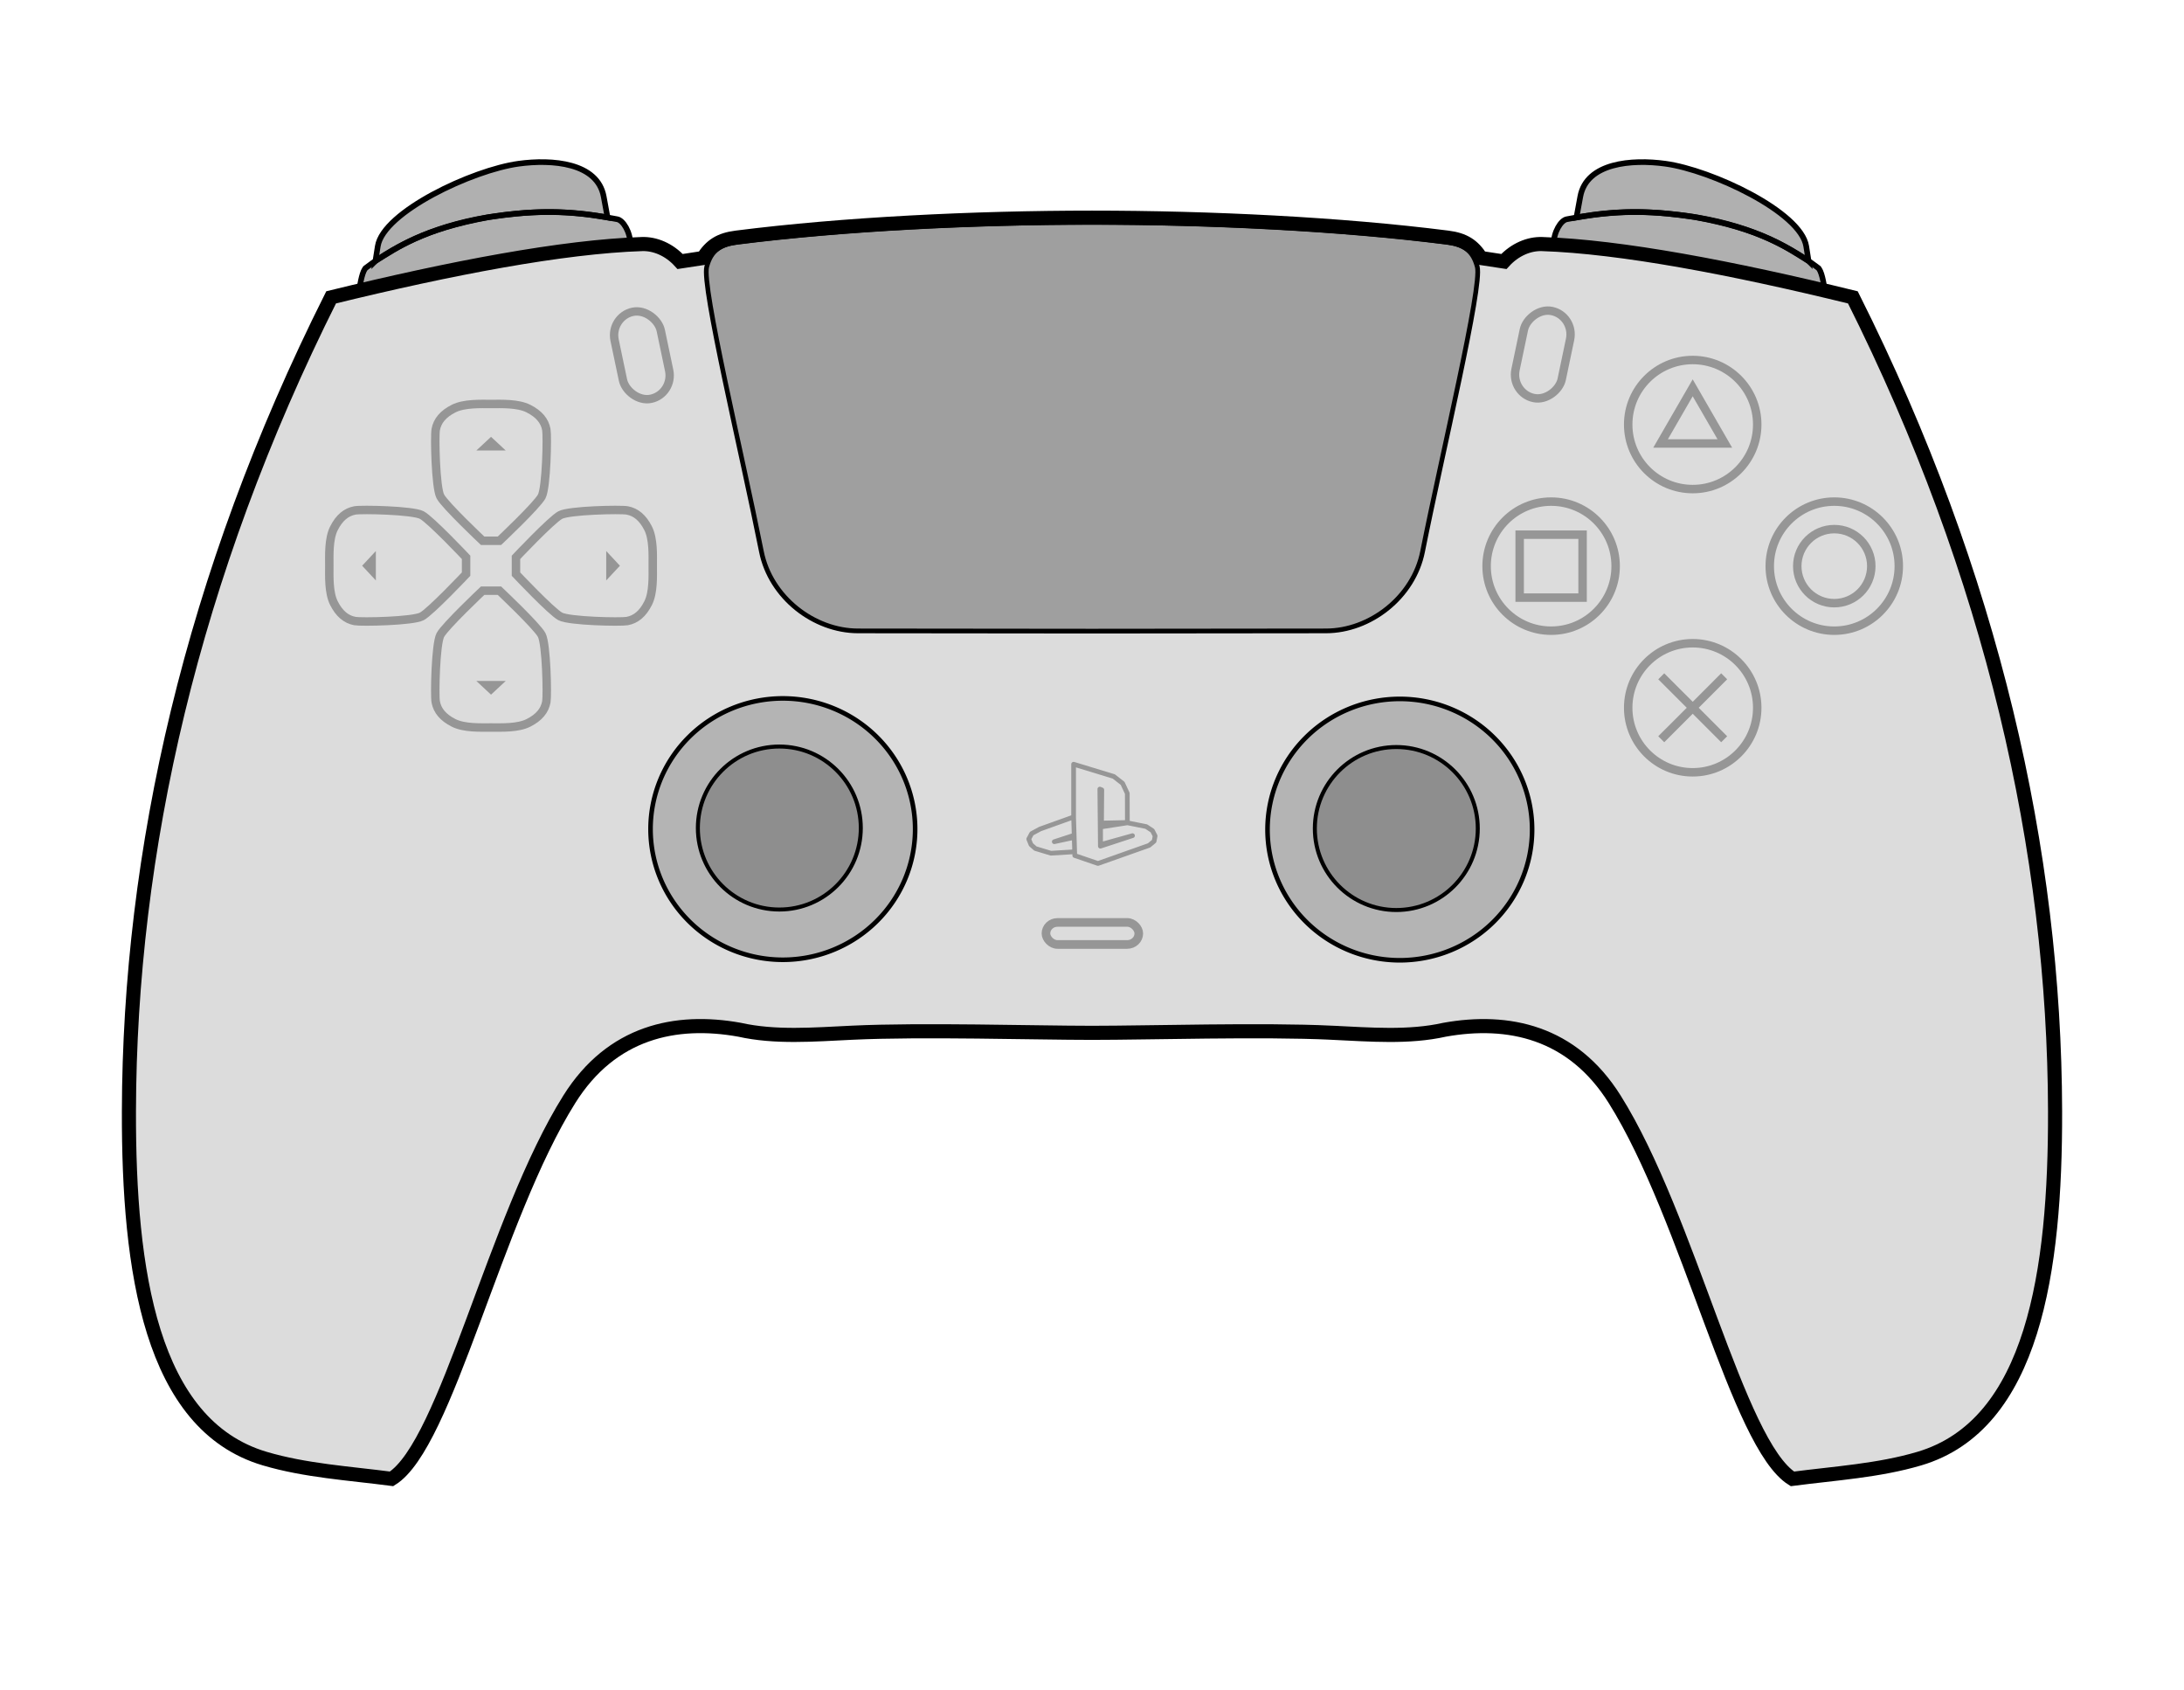 <?xml version="1.0" encoding="UTF-8" standalone="no"?>
<svg
   xmlns:dc="http://purl.org/dc/elements/1.1/"
   xmlns:cc="http://creativecommons.org/ns#"
   xmlns:rdf="http://www.w3.org/1999/02/22-rdf-syntax-ns#"
   xmlns:svg="http://www.w3.org/2000/svg"
   xmlns="http://www.w3.org/2000/svg"
   xmlns:sodipodi="http://sodipodi.sourceforge.net/DTD/sodipodi-0.dtd"
   xmlns:inkscape="http://www.inkscape.org/namespaces/inkscape"
   width="446"
   height="345"
   viewBox="0 0 118.004 91.281"
   version="1.1"
   id="svg1015"
   sodipodi:docname="dualsense.svg"
   inkscape:version="1.0.1 (3bc2e813f5, 2020-09-07)">
  <defs
     id="defs1009">
    <inkscape:path-effect
       center_point="34.06,13.574"
       end_point="34.06,15.696"
       start_point="34.06,11.452"
       effect="mirror_symmetry"
       id="path-effect1825"
       is_visible="true"
       lpeversion="1"
       mode="vertical"
       discard_orig_path="false"
       fuse_paths="false"
       oposite_fuse="false"
       split_items="true" />
    <inkscape:path-effect
       effect="mirror_symmetry"
       start_point="32.825,8.756"
       end_point="32.825,14.097"
       center_point="32.825,11.426"
       id="path-effect1822"
       is_visible="true"
       lpeversion="1"
       mode="vertical"
       discard_orig_path="false"
       fuse_paths="false"
       oposite_fuse="false"
       split_items="true" />
  </defs>
  <sodipodi:namedview
     id="base"
     pagecolor="#ffffff"
     bordercolor="#666666"
     borderopacity="1.0"
     inkscape:pageopacity="0.0"
     inkscape:pageshadow="2"
     inkscape:zoom="1.4"
     inkscape:cx="243.45551"
     inkscape:cy="206.27572"
     inkscape:document-units="mm"
     inkscape:current-layer="layer1"
     inkscape:document-rotation="0"
     showgrid="false"
     units="px"
     borderlayer="true"
     inkscape:pagecheckerboard="false"
     inkscape:window-width="1680"
     inkscape:window-height="1014"
     inkscape:window-x="0"
     inkscape:window-y="170"
     inkscape:window-maximized="1"
     inkscape:object-paths="true"
     inkscape:snap-smooth-nodes="true"
     inkscape:snap-intersection-paths="false"
     inkscape:snap-nodes="false">
    <inkscape:grid
       type="xygrid"
       id="grid1714" />
  </sodipodi:namedview>
  <g
     inkscape:label="Layer 1"
     inkscape:groupmode="layer"
     id="layer1">
    <path
       id="path1811"
       style="opacity:1;fill:#000000;fill-opacity:0.14;stroke:#000000;stroke-width:0.762;stroke-miterlimit:4;stroke-dasharray:none;stroke-opacity:1"
       d="m 71.948,55.784 c 2.107,0.1 4.168,0.272 6.104,-0.161 3.44,-0.617 6.9,0.11 9.188,3.752 4.029,6.413 6.634,18.662 9.606,20.508 2.307,-0.301 4.659,-0.442 6.86,-1.095 6.157,-1.827 7.352,-10.151 7.332,-18.765 -0.033,-13.985 -3.374,-28.91 -10.925,-43.96 -6.497,-1.593 -12.528,-2.74 -16.797,-2.88 -0.683,-0.022 -1.455,0.279 -2.06,0.943 L 80.019,13.937 C 79.589,13.263 79.107,12.949 78.219,12.836 72.444,12.102 65.379,11.758 59.002,11.758 c -6.377,0 -13.442,0.344 -19.217,1.078 -0.888,0.113 -1.37,0.427 -1.8,1.101 l -1.237,0.189 C 36.144,13.461 35.371,13.16 34.688,13.183 30.419,13.322 24.388,14.469 17.891,16.062 10.341,31.112 6.999,46.037 6.966,60.022 c -0.02,8.613 1.174,16.938 7.332,18.765 2.201,0.653 4.553,0.794 6.86,1.095 2.972,-1.846 5.577,-14.095 9.606,-20.508 2.288,-3.642 5.748,-4.369 9.188,-3.752 1.935,0.433 3.997,0.261 6.104,0.161 3.782,-0.179 9.846,0.007 12.946,0.007 3.101,0 9.164,-0.186 12.946,-0.007 z"
       sodipodi:nodetypes="scscsscsccszsccscsscscszs" />
    <g
       id="g2086">
      <path
         style="fill:#000000;fill-opacity:0.31;stroke:#000000;stroke-width:0.305;stroke-linecap:butt;stroke-linejoin:miter;stroke-miterlimit:4;stroke-dasharray:none;stroke-opacity:1"
         d="m 19.777,14.462 c 1.77,-1.336 3.985,-2.363 7.019,-2.793 2.943,-0.417 4.798,-0.164 6.557,0.174 0.315,0.06 0.707,0.687 0.707,1.366 -3.491,0.153 -8.764,1.096 -14.648,2.486 0.058,-0.451 0.179,-1.093 0.365,-1.233 z"
         id="path1814"
         sodipodi:nodetypes="sssccs" />
      <path
         style="fill:#000000;fill-opacity:0.31;stroke:#000000;stroke-width:0.305;stroke-linecap:butt;stroke-linejoin:miter;stroke-miterlimit:4;stroke-dasharray:none;stroke-opacity:1"
         d="m 20.286,14.097 0.126,-0.797 c 0.293,-1.852 5.114,-4.115 7.611,-4.457 1.81,-0.248 4.26,-0.057 4.596,1.778 l 0.207,1.127 c -2.523,-0.44 -4.311,-0.332 -6.379,-0.026 -3.661,0.668 -4.948,1.635 -6.161,2.375 z"
         id="path1816"
         sodipodi:nodetypes="csssccc" />
    </g>
    <g
       id="g2082">
      <path
         id="path1847"
         d="m 20.286,14.097 0.126,-0.797 c 0.293,-1.852 5.114,-4.115 7.611,-4.457 1.81,-0.248 4.26,-0.057 4.596,1.778 l 0.207,1.127 c -2.523,-0.44 -4.311,-0.332 -6.379,-0.026 -3.661,0.668 -4.948,1.635 -6.161,2.375 z"
         style="fill:#000000;fill-opacity:0.31;stroke:#000000;stroke-width:0.305;stroke-linecap:butt;stroke-linejoin:miter;stroke-miterlimit:4;stroke-dasharray:none;stroke-opacity:1"
         transform="matrix(-1,0,0,1,118.004,0)" />
      <path
         id="path1849"
         d="m 19.777,14.462 c 1.77,-1.336 3.985,-2.363 7.019,-2.793 2.943,-0.417 4.798,-0.164 6.557,0.174 0.315,0.06 0.707,0.687 0.707,1.366 -3.491,0.153 -8.764,1.096 -14.648,2.486 0.058,-0.451 0.179,-1.093 0.365,-1.233 z"
         style="fill:#000000;fill-opacity:0.31;stroke:#000000;stroke-width:0.305;stroke-linecap:butt;stroke-linejoin:miter;stroke-miterlimit:4;stroke-dasharray:none;stroke-opacity:1"
         transform="matrix(-1,0,0,1,118.004,0)" />
    </g>
    <path
       id="path1878"
       style="fill:#000000;fill-opacity:0.28;stroke:#000000;stroke-width:0.254;stroke-miterlimit:4;stroke-dasharray:none;stroke-opacity:1"
       d="m 46.361,34.079 c -2.38,-0.003 -4.729,-1.812 -5.221,-4.286 -1.052,-5.285 -3.234,-14.329 -2.955,-15.383 0.249,-0.941 0.796,-1.223 1.684,-1.336 5.775,-0.734 12.757,-1.064 19.133,-1.064 6.377,0 13.358,0.33 19.133,1.064 0.888,0.113 1.435,0.395 1.684,1.336 0.279,1.054 -1.904,10.098 -2.955,15.383 -0.492,2.474 -2.841,4.284 -5.221,4.286 0,0 -8.427,0.013 -12.641,0.013 -4.214,0 -12.641,-0.013 -12.641,-0.013 z"
       sodipodi:nodetypes="sssssssssss" />
    <g
       style="display:inline"
       id="THUMBR"
       transform="matrix(-0.235,0,0,-0.235,168.514,213.455)">
      <path
         id="RPAD"
         d="m 425.654,717.631 a 30.418,30.038 0 0 1 -30.418,30.038 30.418,30.038 0 0 1 -30.418,-30.038 30.418,30.038 0 0 1 30.418,-30.038 30.418,30.038 0 0 1 30.418,30.038 z"
         style="color:#000000;display:inline;overflow:visible;visibility:visible;opacity:1;fill:#000000;fill-opacity:0.182;fill-rule:evenodd;stroke:#000000;stroke-width:1.057;stroke-linecap:butt;stroke-linejoin:miter;stroke-miterlimit:4;stroke-dasharray:none;stroke-dashoffset:0;stroke-opacity:1;marker:none;enable-background:accumulate"
         inkscape:connector-curvature="0"
         inkscape:label="#path4168-1-3" />
      <circle
         r="18.732"
         cy="717.876"
         cx="396.041"
         id="RIGHT"
         style="color:#000000;display:inline;overflow:visible;visibility:visible;opacity:1;fill:#000000;fill-opacity:0.212;fill-rule:evenodd;stroke:#000000;stroke-width:0.919;stroke-linecap:butt;stroke-linejoin:miter;stroke-miterlimit:4;stroke-dasharray:none;stroke-dashoffset:0;stroke-opacity:1;marker:none;enable-background:accumulate"
         inkscape:label="#RPAD" />
    </g>
    <g
       style="display:inline"
       id="THUMBR-5"
       transform="matrix(-0.235,0,0,-0.235,135.178,213.428)">
      <path
         id="RPAD-3"
         d="m 425.654,717.631 a 30.418,30.038 0 0 1 -30.418,30.038 30.418,30.038 0 0 1 -30.418,-30.038 30.418,30.038 0 0 1 30.418,-30.038 30.418,30.038 0 0 1 30.418,30.038 z"
         style="color:#000000;display:inline;overflow:visible;visibility:visible;opacity:1;fill:#000000;fill-opacity:0.182;fill-rule:evenodd;stroke:#000000;stroke-width:1.057;stroke-linecap:butt;stroke-linejoin:miter;stroke-miterlimit:4;stroke-dasharray:none;stroke-dashoffset:0;stroke-opacity:1;marker:none;enable-background:accumulate"
         inkscape:connector-curvature="0"
         inkscape:label="#path4168-1-3" />
      <circle
         r="18.732"
         cy="717.876"
         cx="396.041"
         id="RIGHT-5"
         style="color:#000000;display:inline;overflow:visible;visibility:visible;opacity:1;fill:#000000;fill-opacity:0.212;fill-rule:evenodd;stroke:#000000;stroke-width:0.919;stroke-linecap:butt;stroke-linejoin:miter;stroke-miterlimit:4;stroke-dasharray:none;stroke-dashoffset:0;stroke-opacity:1;marker:none;enable-background:accumulate"
         inkscape:label="#RPAD" />
    </g>
    <g
       id="g1981">
      <g
         id="g1949"
         transform="translate(0.053,0.017)">
        <path
           id="path1925"
           style="opacity:1;fill:#000000;fill-opacity:0.32;stroke:none;stroke-width:0.457;stroke-miterlimit:4;stroke-dasharray:none;stroke-opacity:0.32"
           inkscape:transform-center-x="-0.10414289"
           inkscape:transform-center-y="-0.18633913"
           d="M 27.272,36.766 26.478,37.506 25.684,36.766 Z"
           sodipodi:nodetypes="cccc" />
        <path
           id="path1944"
           style="fill:none;stroke:#000000;stroke-width:0.457;stroke-linecap:butt;stroke-linejoin:miter;stroke-miterlimit:4;stroke-dasharray:none;stroke-opacity:0.32"
           d="m 24.458,39.031 c -0.572,-0.288 -0.881,-0.663 -0.968,-1.133 -0.065,-0.354 -0.008,-3.133 0.251,-3.616 0.26,-0.484 2.284,-2.392 2.284,-2.392 h 0.906 c 0,0 2.024,1.908 2.284,2.392 0.259,0.483 0.316,3.262 0.251,3.616 -0.087,0.471 -0.396,0.845 -0.968,1.133 -0.572,0.288 -1.453,0.249 -2.02,0.249 -0.568,0 -1.448,0.039 -2.02,-0.249 z"
           sodipodi:nodetypes="ssccccsszs" />
      </g>
      <g
         id="g1955"
         transform="matrix(1,0,0,-1,0.053,61.101)">
        <path
           id="path1951"
           style="opacity:1;fill:#000000;fill-opacity:0.32;stroke:none;stroke-width:0.457;stroke-miterlimit:4;stroke-dasharray:none;stroke-opacity:0.32"
           inkscape:transform-center-x="-0.10414289"
           inkscape:transform-center-y="-0.18633913"
           d="M 27.272,36.766 26.478,37.506 25.684,36.766 Z"
           sodipodi:nodetypes="cccc" />
        <path
           id="path1953"
           style="fill:none;stroke:#000000;stroke-width:0.457;stroke-linecap:butt;stroke-linejoin:miter;stroke-miterlimit:4;stroke-dasharray:none;stroke-opacity:0.32"
           d="m 24.458,39.031 c -0.572,-0.288 -0.881,-0.663 -0.968,-1.133 -0.065,-0.354 -0.008,-3.133 0.251,-3.616 0.26,-0.484 2.284,-2.392 2.284,-2.392 h 0.906 c 0,0 2.024,1.908 2.284,2.392 0.259,0.483 0.316,3.262 0.251,3.616 -0.087,0.471 -0.396,0.845 -0.968,1.133 -0.572,0.288 -1.453,0.249 -2.02,0.249 -0.568,0 -1.448,0.039 -2.02,-0.249 z"
           sodipodi:nodetypes="ssccccsszs" />
      </g>
      <g
         id="g1961"
         transform="rotate(90,26.496,30.577)">
        <path
           id="path1957"
           style="opacity:1;fill:#000000;fill-opacity:0.32;stroke:none;stroke-width:0.457;stroke-miterlimit:4;stroke-dasharray:none;stroke-opacity:0.32"
           inkscape:transform-center-x="-0.10414289"
           inkscape:transform-center-y="-0.18633913"
           d="M 27.272,36.766 26.478,37.506 25.684,36.766 Z"
           sodipodi:nodetypes="cccc" />
        <path
           id="path1959"
           style="fill:none;stroke:#000000;stroke-width:0.457;stroke-linecap:butt;stroke-linejoin:miter;stroke-miterlimit:4;stroke-dasharray:none;stroke-opacity:0.32"
           d="m 24.458,39.031 c -0.572,-0.288 -0.881,-0.663 -0.968,-1.133 -0.065,-0.354 -0.008,-3.133 0.251,-3.616 0.26,-0.484 2.284,-2.392 2.284,-2.392 h 0.906 c 0,0 2.024,1.908 2.284,2.392 0.259,0.483 0.316,3.262 0.251,3.616 -0.087,0.471 -0.396,0.845 -0.968,1.133 -0.572,0.288 -1.453,0.249 -2.02,0.249 -0.568,0 -1.448,0.039 -2.02,-0.249 z"
           sodipodi:nodetypes="ssccccsszs" />
      </g>
      <g
         id="g1967"
         transform="matrix(0,1,1,0,-4.011,4.081)">
        <path
           id="path1963"
           style="opacity:1;fill:#000000;fill-opacity:0.32;stroke:none;stroke-width:0.457;stroke-miterlimit:4;stroke-dasharray:none;stroke-opacity:0.32"
           inkscape:transform-center-x="-0.10414289"
           inkscape:transform-center-y="-0.18633913"
           d="M 27.272,36.766 26.478,37.506 25.684,36.766 Z"
           sodipodi:nodetypes="cccc" />
        <path
           id="path1965"
           style="fill:none;stroke:#000000;stroke-width:0.457;stroke-linecap:butt;stroke-linejoin:miter;stroke-miterlimit:4;stroke-dasharray:none;stroke-opacity:0.32"
           d="m 24.458,39.031 c -0.572,-0.288 -0.881,-0.663 -0.968,-1.133 -0.065,-0.354 -0.008,-3.133 0.251,-3.616 0.26,-0.484 2.284,-2.392 2.284,-2.392 h 0.906 c 0,0 2.024,1.908 2.284,2.392 0.259,0.483 0.316,3.262 0.251,3.616 -0.087,0.471 -0.396,0.845 -0.968,1.133 -0.572,0.288 -1.453,0.249 -2.02,0.249 -0.568,0 -1.448,0.039 -2.02,-0.249 z"
           sodipodi:nodetypes="ssccccsszs" />
      </g>
    </g>
    <g
       id="g2078">
      <rect
         style="opacity:1;fill:none;fill-opacity:0.32;stroke:#000000;stroke-width:0.453;stroke-miterlimit:4;stroke-dasharray:none;stroke-opacity:0.32"
         id="rect1983"
         width="2.549"
         height="4.8"
         x="28.723"
         y="23.509"
         rx="1.275"
         ry="1.3"
         transform="rotate(-11.858)" />
      <rect
         style="opacity:1;fill:none;fill-opacity:0.32;stroke:#000000;stroke-width:0.453;stroke-miterlimit:4;stroke-dasharray:none;stroke-opacity:0.32"
         id="rect1985"
         width="2.549"
         height="4.8"
         x="-86.769"
         y="-0.742"
         rx="1.275"
         ry="1.3"
         transform="matrix(-0.979,-0.205,-0.205,0.979,0,0)" />
    </g>
    <g
       id="g2074">
      <g
         id="g2048">
        <circle
           style="opacity:1;fill:none;fill-opacity:0.32;stroke:#000000;stroke-width:0.457;stroke-miterlimit:4;stroke-dasharray:none;stroke-opacity:0.32"
           id="path1987"
           cx="83.809"
           cy="30.581"
           r="3.486" />
        <rect
           style="opacity:1;fill:none;fill-opacity:0.32;stroke:#000000;stroke-width:0.457;stroke-miterlimit:4;stroke-dasharray:none;stroke-opacity:0.32"
           id="rect2008"
           width="3.4"
           height="3.4"
           x="82.109"
           y="28.881" />
      </g>
      <g
         id="g2056">
        <circle
           style="opacity:1;fill:none;fill-opacity:0.32;stroke:#000000;stroke-width:0.457;stroke-miterlimit:4;stroke-dasharray:none;stroke-opacity:0.32"
           id="path1987-6"
           cx="99.108"
           cy="30.581"
           r="3.486" />
        <circle
           style="opacity:1;fill:none;fill-opacity:0.32;stroke:#000000;stroke-width:0.457;stroke-miterlimit:4;stroke-dasharray:none;stroke-opacity:0.32"
           id="path2010"
           cx="99.108"
           cy="30.581"
           r="2" />
      </g>
      <g
         id="g2052">
        <circle
           style="opacity:1;fill:none;fill-opacity:0.32;stroke:#000000;stroke-width:0.457;stroke-miterlimit:4;stroke-dasharray:none;stroke-opacity:0.32"
           id="circle2004"
           cx="22.932"
           cy="-91.459"
           r="3.486"
           transform="rotate(90)" />
        <path
           sodipodi:type="star"
           style="opacity:1;fill:none;fill-opacity:0.32;stroke:#000000;stroke-width:0.457;stroke-miterlimit:4;stroke-dasharray:none;stroke-opacity:0.32"
           id="path2020"
           sodipodi:sides="3"
           sodipodi:cx="91.458557"
           sodipodi:cy="22.952213"
           sodipodi:r1="2.004174"
           sodipodi:r2="1.002087"
           sodipodi:arg1="0.52359878"
           sodipodi:arg2="1.5707963"
           inkscape:flatsided="false"
           inkscape:rounded="0"
           inkscape:randomized="0"
           d="m 93.194,23.954 -1.736,0 -1.736,0 0.868,-1.503 0.868,-1.503 0.868,1.503 z"
           inkscape:transform-center-x="1.1533386e-06"
           inkscape:transform-center-y="-0.50104379" />
      </g>
      <g
         id="g2060">
        <circle
           style="opacity:1;fill:none;fill-opacity:0.32;stroke:#000000;stroke-width:0.457;stroke-miterlimit:4;stroke-dasharray:none;stroke-opacity:0.32"
           id="circle2006"
           cx="38.231"
           cy="-91.459"
           r="3.486"
           transform="rotate(90)" />
        <path
           id="rect2008-2"
           style="opacity:1;fill:none;fill-opacity:0.32;stroke:#000000;stroke-width:0.457;stroke-miterlimit:4;stroke-dasharray:none;stroke-opacity:0.32"
           d="m 93.159,36.531 -1.699,1.7 1.699,1.7 m -3.4,0 1.701,-1.7 -1.701,-1.7"
           sodipodi:nodetypes="cccccc" />
      </g>
    </g>
    <rect
       style="opacity:1;fill:none;fill-opacity:0.32;stroke:#000000;stroke-width:0.466;stroke-miterlimit:4;stroke-dasharray:none;stroke-opacity:0.32"
       id="rect2038"
       width="5.016"
       height="1.191"
       x="56.514"
       y="49.826"
       rx="0.627"
       ry="0.596" />
    <path
       style="fill:none;stroke:#000000;stroke-width:0.254;stroke-linecap:butt;stroke-linejoin:round;stroke-miterlimit:4;stroke-dasharray:none;stroke-opacity:0.32"
       d="m 58.008,44.131 v -2.851 l 2.174,0.663 0.475,0.372 0.252,0.541 0.004,1.572 -1.396,0.03 0.014,-1.792 -0.106,-0.042 0.029,3.084 1.737,-0.569 -1.725,0.482 -6.55e-4,-0.95 1.453,-0.225 1.013,0.202 0.336,0.222 0.145,0.283 -0.054,0.286 -0.273,0.226 -2.761,0.977 -1.253,-0.429 -0.063,-2.082 0.03,0.985 -1.074,0.35 1.076,-0.231 0.025,0.774 -1.283,0.079 -0.838,-0.253 -0.239,-0.211 -0.122,-0.302 0.159,-0.296 0.454,-0.245 z"
       id="path2040"
       sodipodi:nodetypes="ccccccccccccccccccccccccccccccccc" />
  </g>
</svg>
